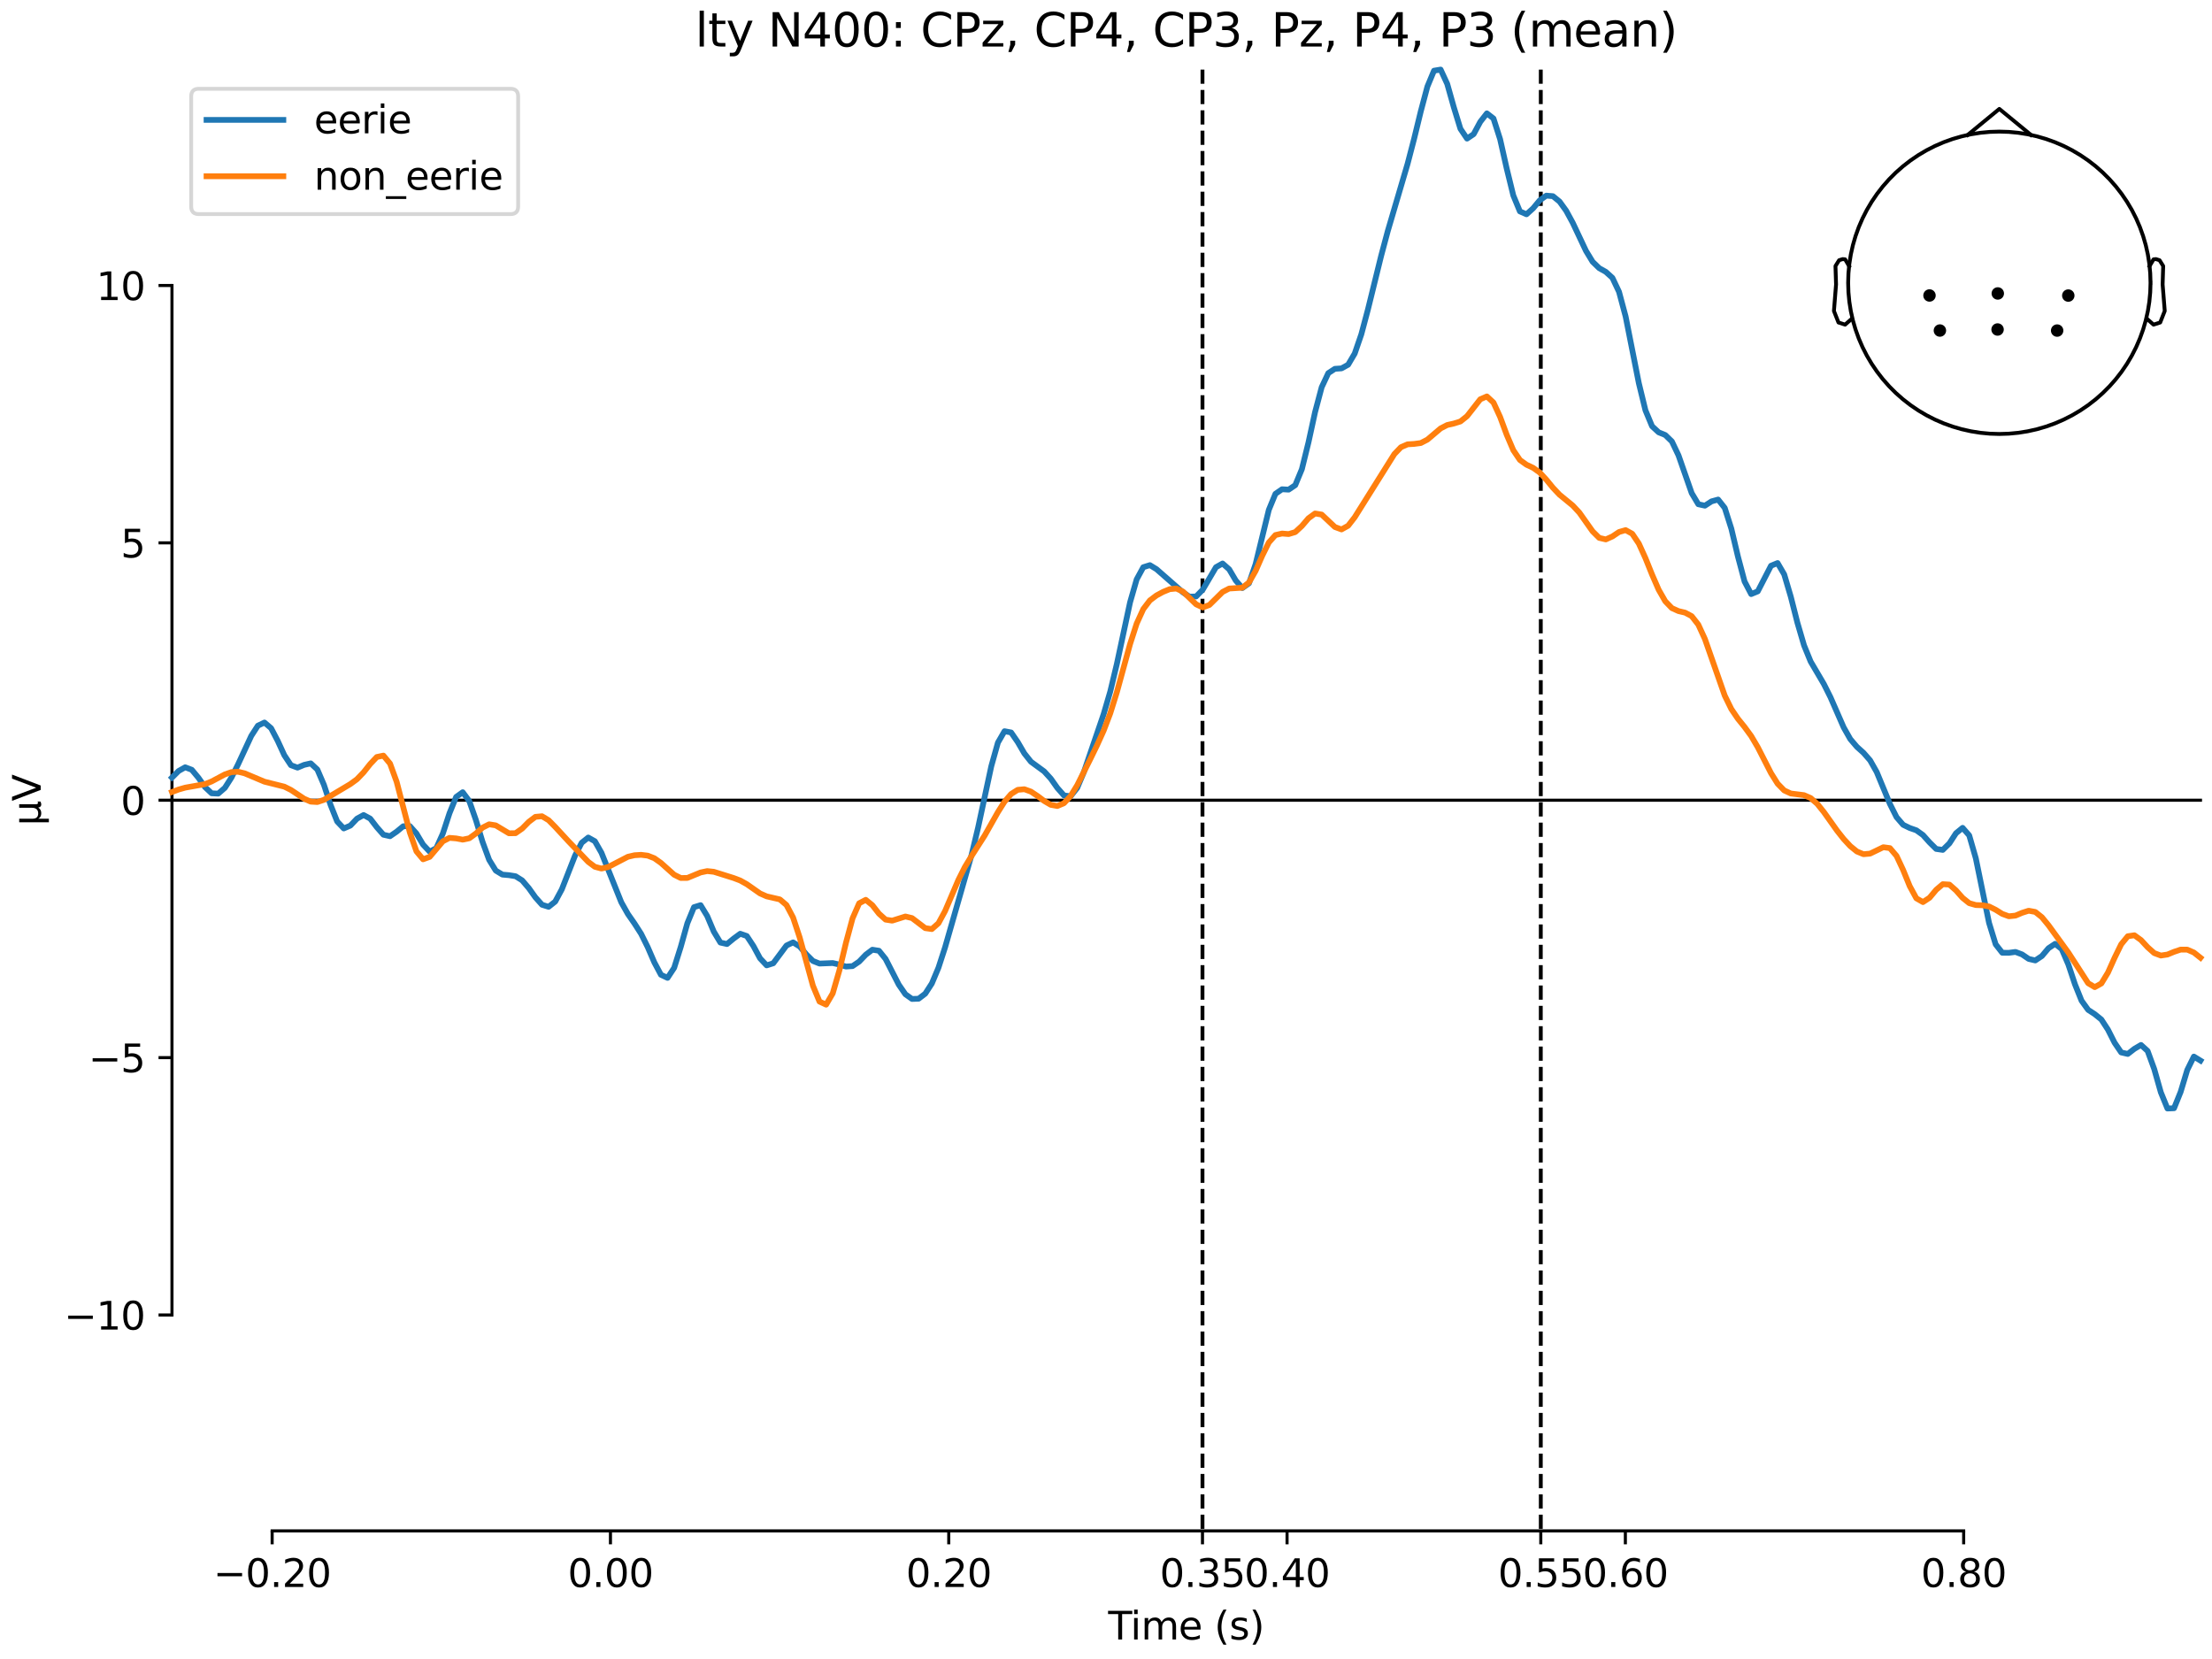 <?xml version="1.0" encoding="utf-8" standalone="no"?>
<!DOCTYPE svg PUBLIC "-//W3C//DTD SVG 1.1//EN"
  "http://www.w3.org/Graphics/SVG/1.1/DTD/svg11.dtd">
<svg xmlns:xlink="http://www.w3.org/1999/xlink" width="576pt" height="432pt" viewBox="0 0 576 432" xmlns="http://www.w3.org/2000/svg" version="1.1">
 <defs>
  <style type="text/css">*{stroke-linejoin: round; stroke-linecap: butt}</style>
 </defs>
 <g id="figure_1">
  <g id="patch_1">
   <path d="M 0 432 
L 576 432 
L 576 0 
L 0 0 
z
" style="fill: #ffffff"/>
  </g>
  <g id="axes_1">
   <g id="patch_2">
    <path d="M 44.783 398.644 
L 573 398.644 
L 573 18.118 
L 44.783 18.118 
L 44.783 398.644 
z
" style="fill: none; opacity: 0"/>
   </g>
   <g id="patch_3">
    <path d="M 44.783 342.421 
L 44.783 74.341 
" style="fill: none; stroke: #000000; stroke-width: 0.8; stroke-linejoin: miter; stroke-linecap: square"/>
   </g>
   <g id="LineCollection_1">
    <path d="M 313.124 18.118 
L 313.124 398.644 
" clip-path="url(#p5064dc7a15)" style="fill: none; stroke-dasharray: 3.7,1.6; stroke-dashoffset: 0; stroke: #000000"/>
    <path d="M 401.217 18.118 
L 401.217 398.644 
" clip-path="url(#p5064dc7a15)" style="fill: none; stroke-dasharray: 3.7,1.6; stroke-dashoffset: 0; stroke: #000000"/>
   </g>
   <g id="matplotlib.axis_1">
    <g id="xtick_1">
     <g id="line2d_1">
      <defs>
       <path id="m4d5c41dba4" d="M 0 0 
L 0 3.5 
" style="stroke: #000000; stroke-width: 0.8"/>
      </defs>
      <g>
       <use xlink:href="#m4d5c41dba4" x="70.867" y="398.644" style="stroke: #000000; stroke-width: 0.8"/>
      </g>
     </g>
     <g id="text_1">
      <!-- −0.20 -->
      <g transform="translate(55.544 413.242) scale(0.1 -0.1)">
       <defs>
        <path id="DejaVuSans-2212" d="M 678 2272 
L 4684 2272 
L 4684 1741 
L 678 1741 
L 678 2272 
z
" transform="scale(0.016)"/>
        <path id="DejaVuSans-30" d="M 2034 4250 
Q 1547 4250 1301 3770 
Q 1056 3291 1056 2328 
Q 1056 1369 1301 889 
Q 1547 409 2034 409 
Q 2525 409 2770 889 
Q 3016 1369 3016 2328 
Q 3016 3291 2770 3770 
Q 2525 4250 2034 4250 
z
M 2034 4750 
Q 2819 4750 3233 4129 
Q 3647 3509 3647 2328 
Q 3647 1150 3233 529 
Q 2819 -91 2034 -91 
Q 1250 -91 836 529 
Q 422 1150 422 2328 
Q 422 3509 836 4129 
Q 1250 4750 2034 4750 
z
" transform="scale(0.016)"/>
        <path id="DejaVuSans-2e" d="M 684 794 
L 1344 794 
L 1344 0 
L 684 0 
L 684 794 
z
" transform="scale(0.016)"/>
        <path id="DejaVuSans-32" d="M 1228 531 
L 3431 531 
L 3431 0 
L 469 0 
L 469 531 
Q 828 903 1448 1529 
Q 2069 2156 2228 2338 
Q 2531 2678 2651 2914 
Q 2772 3150 2772 3378 
Q 2772 3750 2511 3984 
Q 2250 4219 1831 4219 
Q 1534 4219 1204 4116 
Q 875 4013 500 3803 
L 500 4441 
Q 881 4594 1212 4672 
Q 1544 4750 1819 4750 
Q 2544 4750 2975 4387 
Q 3406 4025 3406 3419 
Q 3406 3131 3298 2873 
Q 3191 2616 2906 2266 
Q 2828 2175 2409 1742 
Q 1991 1309 1228 531 
z
" transform="scale(0.016)"/>
       </defs>
       <use xlink:href="#DejaVuSans-2212"/>
       <use xlink:href="#DejaVuSans-30" transform="translate(83.789 0)"/>
       <use xlink:href="#DejaVuSans-2e" transform="translate(147.412 0)"/>
       <use xlink:href="#DejaVuSans-32" transform="translate(179.199 0)"/>
       <use xlink:href="#DejaVuSans-30" transform="translate(242.822 0)"/>
      </g>
     </g>
    </g>
    <g id="xtick_2">
     <g id="line2d_2">
      <g>
       <use xlink:href="#m4d5c41dba4" x="158.96" y="398.644" style="stroke: #000000; stroke-width: 0.8"/>
      </g>
     </g>
     <g id="text_2">
      <!-- 0.00 -->
      <g transform="translate(147.828 413.242) scale(0.1 -0.1)">
       <use xlink:href="#DejaVuSans-30"/>
       <use xlink:href="#DejaVuSans-2e" transform="translate(63.623 0)"/>
       <use xlink:href="#DejaVuSans-30" transform="translate(95.41 0)"/>
       <use xlink:href="#DejaVuSans-30" transform="translate(159.033 0)"/>
      </g>
     </g>
    </g>
    <g id="xtick_3">
     <g id="line2d_3">
      <g>
       <use xlink:href="#m4d5c41dba4" x="247.054" y="398.644" style="stroke: #000000; stroke-width: 0.8"/>
      </g>
     </g>
     <g id="text_3">
      <!-- 0.20 -->
      <g transform="translate(235.921 413.242) scale(0.1 -0.1)">
       <use xlink:href="#DejaVuSans-30"/>
       <use xlink:href="#DejaVuSans-2e" transform="translate(63.623 0)"/>
       <use xlink:href="#DejaVuSans-32" transform="translate(95.41 0)"/>
       <use xlink:href="#DejaVuSans-30" transform="translate(159.033 0)"/>
      </g>
     </g>
    </g>
    <g id="xtick_4">
     <g id="line2d_4">
      <g>
       <use xlink:href="#m4d5c41dba4" x="313.124" y="398.644" style="stroke: #000000; stroke-width: 0.8"/>
      </g>
     </g>
     <g id="text_4">
      <!-- 0.35 -->
      <g transform="translate(301.991 413.242) scale(0.1 -0.1)">
       <defs>
        <path id="DejaVuSans-33" d="M 2597 2516 
Q 3050 2419 3304 2112 
Q 3559 1806 3559 1356 
Q 3559 666 3084 287 
Q 2609 -91 1734 -91 
Q 1441 -91 1130 -33 
Q 819 25 488 141 
L 488 750 
Q 750 597 1062 519 
Q 1375 441 1716 441 
Q 2309 441 2620 675 
Q 2931 909 2931 1356 
Q 2931 1769 2642 2001 
Q 2353 2234 1838 2234 
L 1294 2234 
L 1294 2753 
L 1863 2753 
Q 2328 2753 2575 2939 
Q 2822 3125 2822 3475 
Q 2822 3834 2567 4026 
Q 2313 4219 1838 4219 
Q 1578 4219 1281 4162 
Q 984 4106 628 3988 
L 628 4550 
Q 988 4650 1302 4700 
Q 1616 4750 1894 4750 
Q 2613 4750 3031 4423 
Q 3450 4097 3450 3541 
Q 3450 3153 3228 2886 
Q 3006 2619 2597 2516 
z
" transform="scale(0.016)"/>
        <path id="DejaVuSans-35" d="M 691 4666 
L 3169 4666 
L 3169 4134 
L 1269 4134 
L 1269 2991 
Q 1406 3038 1543 3061 
Q 1681 3084 1819 3084 
Q 2600 3084 3056 2656 
Q 3513 2228 3513 1497 
Q 3513 744 3044 326 
Q 2575 -91 1722 -91 
Q 1428 -91 1123 -41 
Q 819 9 494 109 
L 494 744 
Q 775 591 1075 516 
Q 1375 441 1709 441 
Q 2250 441 2565 725 
Q 2881 1009 2881 1497 
Q 2881 1984 2565 2268 
Q 2250 2553 1709 2553 
Q 1456 2553 1204 2497 
Q 953 2441 691 2322 
L 691 4666 
z
" transform="scale(0.016)"/>
       </defs>
       <use xlink:href="#DejaVuSans-30"/>
       <use xlink:href="#DejaVuSans-2e" transform="translate(63.623 0)"/>
       <use xlink:href="#DejaVuSans-33" transform="translate(95.41 0)"/>
       <use xlink:href="#DejaVuSans-35" transform="translate(159.033 0)"/>
      </g>
     </g>
    </g>
    <g id="xtick_5">
     <g id="line2d_5">
      <g>
       <use xlink:href="#m4d5c41dba4" x="335.147" y="398.644" style="stroke: #000000; stroke-width: 0.8"/>
      </g>
     </g>
     <g id="text_5">
      <!-- 0.40 -->
      <g transform="translate(324.015 413.242) scale(0.1 -0.1)">
       <defs>
        <path id="DejaVuSans-34" d="M 2419 4116 
L 825 1625 
L 2419 1625 
L 2419 4116 
z
M 2253 4666 
L 3047 4666 
L 3047 1625 
L 3713 1625 
L 3713 1100 
L 3047 1100 
L 3047 0 
L 2419 0 
L 2419 1100 
L 313 1100 
L 313 1709 
L 2253 4666 
z
" transform="scale(0.016)"/>
       </defs>
       <use xlink:href="#DejaVuSans-30"/>
       <use xlink:href="#DejaVuSans-2e" transform="translate(63.623 0)"/>
       <use xlink:href="#DejaVuSans-34" transform="translate(95.41 0)"/>
       <use xlink:href="#DejaVuSans-30" transform="translate(159.033 0)"/>
      </g>
     </g>
    </g>
    <g id="xtick_6">
     <g id="line2d_6">
      <g>
       <use xlink:href="#m4d5c41dba4" x="401.217" y="398.644" style="stroke: #000000; stroke-width: 0.8"/>
      </g>
     </g>
     <g id="text_6">
      <!-- 0.55 -->
      <g transform="translate(390.085 413.242) scale(0.1 -0.1)">
       <use xlink:href="#DejaVuSans-30"/>
       <use xlink:href="#DejaVuSans-2e" transform="translate(63.623 0)"/>
       <use xlink:href="#DejaVuSans-35" transform="translate(95.41 0)"/>
       <use xlink:href="#DejaVuSans-35" transform="translate(159.033 0)"/>
      </g>
     </g>
    </g>
    <g id="xtick_7">
     <g id="line2d_7">
      <g>
       <use xlink:href="#m4d5c41dba4" x="423.241" y="398.644" style="stroke: #000000; stroke-width: 0.8"/>
      </g>
     </g>
     <g id="text_7">
      <!-- 0.60 -->
      <g transform="translate(412.108 413.242) scale(0.1 -0.1)">
       <defs>
        <path id="DejaVuSans-36" d="M 2113 2584 
Q 1688 2584 1439 2293 
Q 1191 2003 1191 1497 
Q 1191 994 1439 701 
Q 1688 409 2113 409 
Q 2538 409 2786 701 
Q 3034 994 3034 1497 
Q 3034 2003 2786 2293 
Q 2538 2584 2113 2584 
z
M 3366 4563 
L 3366 3988 
Q 3128 4100 2886 4159 
Q 2644 4219 2406 4219 
Q 1781 4219 1451 3797 
Q 1122 3375 1075 2522 
Q 1259 2794 1537 2939 
Q 1816 3084 2150 3084 
Q 2853 3084 3261 2657 
Q 3669 2231 3669 1497 
Q 3669 778 3244 343 
Q 2819 -91 2113 -91 
Q 1303 -91 875 529 
Q 447 1150 447 2328 
Q 447 3434 972 4092 
Q 1497 4750 2381 4750 
Q 2619 4750 2861 4703 
Q 3103 4656 3366 4563 
z
" transform="scale(0.016)"/>
       </defs>
       <use xlink:href="#DejaVuSans-30"/>
       <use xlink:href="#DejaVuSans-2e" transform="translate(63.623 0)"/>
       <use xlink:href="#DejaVuSans-36" transform="translate(95.41 0)"/>
       <use xlink:href="#DejaVuSans-30" transform="translate(159.033 0)"/>
      </g>
     </g>
    </g>
    <g id="xtick_8">
     <g id="line2d_8">
      <g>
       <use xlink:href="#m4d5c41dba4" x="511.334" y="398.644" style="stroke: #000000; stroke-width: 0.8"/>
      </g>
     </g>
     <g id="text_8">
      <!-- 0.80 -->
      <g transform="translate(500.202 413.242) scale(0.1 -0.1)">
       <defs>
        <path id="DejaVuSans-38" d="M 2034 2216 
Q 1584 2216 1326 1975 
Q 1069 1734 1069 1313 
Q 1069 891 1326 650 
Q 1584 409 2034 409 
Q 2484 409 2743 651 
Q 3003 894 3003 1313 
Q 3003 1734 2745 1975 
Q 2488 2216 2034 2216 
z
M 1403 2484 
Q 997 2584 770 2862 
Q 544 3141 544 3541 
Q 544 4100 942 4425 
Q 1341 4750 2034 4750 
Q 2731 4750 3128 4425 
Q 3525 4100 3525 3541 
Q 3525 3141 3298 2862 
Q 3072 2584 2669 2484 
Q 3125 2378 3379 2068 
Q 3634 1759 3634 1313 
Q 3634 634 3220 271 
Q 2806 -91 2034 -91 
Q 1263 -91 848 271 
Q 434 634 434 1313 
Q 434 1759 690 2068 
Q 947 2378 1403 2484 
z
M 1172 3481 
Q 1172 3119 1398 2916 
Q 1625 2713 2034 2713 
Q 2441 2713 2670 2916 
Q 2900 3119 2900 3481 
Q 2900 3844 2670 4047 
Q 2441 4250 2034 4250 
Q 1625 4250 1398 4047 
Q 1172 3844 1172 3481 
z
" transform="scale(0.016)"/>
       </defs>
       <use xlink:href="#DejaVuSans-30"/>
       <use xlink:href="#DejaVuSans-2e" transform="translate(63.623 0)"/>
       <use xlink:href="#DejaVuSans-38" transform="translate(95.41 0)"/>
       <use xlink:href="#DejaVuSans-30" transform="translate(159.033 0)"/>
      </g>
     </g>
    </g>
    <g id="text_9">
     <!-- Time (s) -->
     <g transform="translate(288.562 426.92) scale(0.1 -0.1)">
      <defs>
       <path id="DejaVuSans-54" d="M -19 4666 
L 3928 4666 
L 3928 4134 
L 2272 4134 
L 2272 0 
L 1638 0 
L 1638 4134 
L -19 4134 
L -19 4666 
z
" transform="scale(0.016)"/>
       <path id="DejaVuSans-69" d="M 603 3500 
L 1178 3500 
L 1178 0 
L 603 0 
L 603 3500 
z
M 603 4863 
L 1178 4863 
L 1178 4134 
L 603 4134 
L 603 4863 
z
" transform="scale(0.016)"/>
       <path id="DejaVuSans-6d" d="M 3328 2828 
Q 3544 3216 3844 3400 
Q 4144 3584 4550 3584 
Q 5097 3584 5394 3201 
Q 5691 2819 5691 2113 
L 5691 0 
L 5113 0 
L 5113 2094 
Q 5113 2597 4934 2840 
Q 4756 3084 4391 3084 
Q 3944 3084 3684 2787 
Q 3425 2491 3425 1978 
L 3425 0 
L 2847 0 
L 2847 2094 
Q 2847 2600 2669 2842 
Q 2491 3084 2119 3084 
Q 1678 3084 1418 2786 
Q 1159 2488 1159 1978 
L 1159 0 
L 581 0 
L 581 3500 
L 1159 3500 
L 1159 2956 
Q 1356 3278 1631 3431 
Q 1906 3584 2284 3584 
Q 2666 3584 2933 3390 
Q 3200 3197 3328 2828 
z
" transform="scale(0.016)"/>
       <path id="DejaVuSans-65" d="M 3597 1894 
L 3597 1613 
L 953 1613 
Q 991 1019 1311 708 
Q 1631 397 2203 397 
Q 2534 397 2845 478 
Q 3156 559 3463 722 
L 3463 178 
Q 3153 47 2828 -22 
Q 2503 -91 2169 -91 
Q 1331 -91 842 396 
Q 353 884 353 1716 
Q 353 2575 817 3079 
Q 1281 3584 2069 3584 
Q 2775 3584 3186 3129 
Q 3597 2675 3597 1894 
z
M 3022 2063 
Q 3016 2534 2758 2815 
Q 2500 3097 2075 3097 
Q 1594 3097 1305 2825 
Q 1016 2553 972 2059 
L 3022 2063 
z
" transform="scale(0.016)"/>
       <path id="DejaVuSans-20" transform="scale(0.016)"/>
       <path id="DejaVuSans-28" d="M 1984 4856 
Q 1566 4138 1362 3434 
Q 1159 2731 1159 2009 
Q 1159 1288 1364 580 
Q 1569 -128 1984 -844 
L 1484 -844 
Q 1016 -109 783 600 
Q 550 1309 550 2009 
Q 550 2706 781 3412 
Q 1013 4119 1484 4856 
L 1984 4856 
z
" transform="scale(0.016)"/>
       <path id="DejaVuSans-73" d="M 2834 3397 
L 2834 2853 
Q 2591 2978 2328 3040 
Q 2066 3103 1784 3103 
Q 1356 3103 1142 2972 
Q 928 2841 928 2578 
Q 928 2378 1081 2264 
Q 1234 2150 1697 2047 
L 1894 2003 
Q 2506 1872 2764 1633 
Q 3022 1394 3022 966 
Q 3022 478 2636 193 
Q 2250 -91 1575 -91 
Q 1294 -91 989 -36 
Q 684 19 347 128 
L 347 722 
Q 666 556 975 473 
Q 1284 391 1588 391 
Q 1994 391 2212 530 
Q 2431 669 2431 922 
Q 2431 1156 2273 1281 
Q 2116 1406 1581 1522 
L 1381 1569 
Q 847 1681 609 1914 
Q 372 2147 372 2553 
Q 372 3047 722 3315 
Q 1072 3584 1716 3584 
Q 2034 3584 2315 3537 
Q 2597 3491 2834 3397 
z
" transform="scale(0.016)"/>
       <path id="DejaVuSans-29" d="M 513 4856 
L 1013 4856 
Q 1481 4119 1714 3412 
Q 1947 2706 1947 2009 
Q 1947 1309 1714 600 
Q 1481 -109 1013 -844 
L 513 -844 
Q 928 -128 1133 580 
Q 1338 1288 1338 2009 
Q 1338 2731 1133 3434 
Q 928 4138 513 4856 
z
" transform="scale(0.016)"/>
      </defs>
      <use xlink:href="#DejaVuSans-54"/>
      <use xlink:href="#DejaVuSans-69" transform="translate(57.959 0)"/>
      <use xlink:href="#DejaVuSans-6d" transform="translate(85.742 0)"/>
      <use xlink:href="#DejaVuSans-65" transform="translate(183.154 0)"/>
      <use xlink:href="#DejaVuSans-20" transform="translate(244.678 0)"/>
      <use xlink:href="#DejaVuSans-28" transform="translate(276.465 0)"/>
      <use xlink:href="#DejaVuSans-73" transform="translate(315.479 0)"/>
      <use xlink:href="#DejaVuSans-29" transform="translate(367.578 0)"/>
     </g>
    </g>
   </g>
   <g id="matplotlib.axis_2">
    <g id="ytick_1">
     <g id="line2d_9">
      <defs>
       <path id="m77da30f239" d="M 0 0 
L -3.5 0 
" style="stroke: #000000; stroke-width: 0.8"/>
      </defs>
      <g>
       <use xlink:href="#m77da30f239" x="44.783" y="342.421" style="stroke: #000000; stroke-width: 0.8"/>
      </g>
     </g>
     <g id="text_10">
      <!-- −10 -->
      <g transform="translate(16.678 346.22) scale(0.1 -0.1)">
       <defs>
        <path id="DejaVuSans-31" d="M 794 531 
L 1825 531 
L 1825 4091 
L 703 3866 
L 703 4441 
L 1819 4666 
L 2450 4666 
L 2450 531 
L 3481 531 
L 3481 0 
L 794 0 
L 794 531 
z
" transform="scale(0.016)"/>
       </defs>
       <use xlink:href="#DejaVuSans-2212"/>
       <use xlink:href="#DejaVuSans-31" transform="translate(83.789 0)"/>
       <use xlink:href="#DejaVuSans-30" transform="translate(147.412 0)"/>
      </g>
     </g>
    </g>
    <g id="ytick_2">
     <g id="line2d_10">
      <g>
       <use xlink:href="#m77da30f239" x="44.783" y="275.401" style="stroke: #000000; stroke-width: 0.8"/>
      </g>
     </g>
     <g id="text_11">
      <!-- −5 -->
      <g transform="translate(23.041 279.2) scale(0.1 -0.1)">
       <use xlink:href="#DejaVuSans-2212"/>
       <use xlink:href="#DejaVuSans-35" transform="translate(83.789 0)"/>
      </g>
     </g>
    </g>
    <g id="ytick_3">
     <g id="line2d_11">
      <g>
       <use xlink:href="#m77da30f239" x="44.783" y="208.381" style="stroke: #000000; stroke-width: 0.8"/>
      </g>
     </g>
     <g id="text_12">
      <!-- 0 -->
      <g transform="translate(31.421 212.18) scale(0.1 -0.1)">
       <use xlink:href="#DejaVuSans-30"/>
      </g>
     </g>
    </g>
    <g id="ytick_4">
     <g id="line2d_12">
      <g>
       <use xlink:href="#m77da30f239" x="44.783" y="141.361" style="stroke: #000000; stroke-width: 0.8"/>
      </g>
     </g>
     <g id="text_13">
      <!-- 5 -->
      <g transform="translate(31.421 145.16) scale(0.1 -0.1)">
       <use xlink:href="#DejaVuSans-35"/>
      </g>
     </g>
    </g>
    <g id="ytick_5">
     <g id="line2d_13">
      <g>
       <use xlink:href="#m77da30f239" x="44.783" y="74.341" style="stroke: #000000; stroke-width: 0.8"/>
      </g>
     </g>
     <g id="text_14">
      <!-- 10 -->
      <g transform="translate(25.058 78.14) scale(0.1 -0.1)">
       <use xlink:href="#DejaVuSans-31"/>
       <use xlink:href="#DejaVuSans-30" transform="translate(63.623 0)"/>
      </g>
     </g>
    </g>
    <g id="text_15">
     <!-- µV -->
     <g transform="translate(10.599 214.982) rotate(-90) scale(0.1 -0.1)">
      <defs>
       <path id="DejaVuSans-b5" d="M 544 -1331 
L 544 3500 
L 1119 3500 
L 1119 1325 
Q 1119 872 1334 640 
Q 1550 409 1972 409 
Q 2434 409 2667 671 
Q 2900 934 2900 1459 
L 2900 3500 
L 3475 3500 
L 3475 806 
Q 3475 619 3529 530 
Q 3584 441 3700 441 
Q 3728 441 3778 458 
Q 3828 475 3916 513 
L 3916 50 
Q 3788 -22 3673 -56 
Q 3559 -91 3450 -91 
Q 3234 -91 3106 31 
Q 2978 153 2931 403 
Q 2775 156 2548 32 
Q 2322 -91 2016 -91 
Q 1697 -91 1473 31 
Q 1250 153 1119 397 
L 1119 -1331 
L 544 -1331 
z
" transform="scale(0.016)"/>
       <path id="DejaVuSans-56" d="M 1831 0 
L 50 4666 
L 709 4666 
L 2188 738 
L 3669 4666 
L 4325 4666 
L 2547 0 
L 1831 0 
z
" transform="scale(0.016)"/>
      </defs>
      <use xlink:href="#DejaVuSans-b5"/>
      <use xlink:href="#DejaVuSans-56" transform="translate(63.623 0)"/>
     </g>
    </g>
   </g>
   <g id="patch_4">
    <path d="M 70.867 398.644 
L 511.334 398.644 
" style="fill: none; stroke: #000000; stroke-width: 0.8; stroke-linejoin: miter; stroke-linecap: square"/>
   </g>
   <g id="patch_5">
    <path d="M 44.783 208.381 
L 573 208.381 
" style="fill: none; stroke: #000000; stroke-width: 0.8; stroke-linejoin: miter; stroke-linecap: square"/>
   </g>
   <g id="text_16">
    <!-- lty N400: CPz, CP4, CP3, Pz, P4, P3 (mean) -->
    <g transform="translate(181.028 12.118) scale(0.12 -0.12)">
     <defs>
      <path id="DejaVuSans-6c" d="M 603 4863 
L 1178 4863 
L 1178 0 
L 603 0 
L 603 4863 
z
" transform="scale(0.016)"/>
      <path id="DejaVuSans-74" d="M 1172 4494 
L 1172 3500 
L 2356 3500 
L 2356 3053 
L 1172 3053 
L 1172 1153 
Q 1172 725 1289 603 
Q 1406 481 1766 481 
L 2356 481 
L 2356 0 
L 1766 0 
Q 1100 0 847 248 
Q 594 497 594 1153 
L 594 3053 
L 172 3053 
L 172 3500 
L 594 3500 
L 594 4494 
L 1172 4494 
z
" transform="scale(0.016)"/>
      <path id="DejaVuSans-79" d="M 2059 -325 
Q 1816 -950 1584 -1140 
Q 1353 -1331 966 -1331 
L 506 -1331 
L 506 -850 
L 844 -850 
Q 1081 -850 1212 -737 
Q 1344 -625 1503 -206 
L 1606 56 
L 191 3500 
L 800 3500 
L 1894 763 
L 2988 3500 
L 3597 3500 
L 2059 -325 
z
" transform="scale(0.016)"/>
      <path id="DejaVuSans-4e" d="M 628 4666 
L 1478 4666 
L 3547 763 
L 3547 4666 
L 4159 4666 
L 4159 0 
L 3309 0 
L 1241 3903 
L 1241 0 
L 628 0 
L 628 4666 
z
" transform="scale(0.016)"/>
      <path id="DejaVuSans-3a" d="M 750 794 
L 1409 794 
L 1409 0 
L 750 0 
L 750 794 
z
M 750 3309 
L 1409 3309 
L 1409 2516 
L 750 2516 
L 750 3309 
z
" transform="scale(0.016)"/>
      <path id="DejaVuSans-43" d="M 4122 4306 
L 4122 3641 
Q 3803 3938 3442 4084 
Q 3081 4231 2675 4231 
Q 1875 4231 1450 3742 
Q 1025 3253 1025 2328 
Q 1025 1406 1450 917 
Q 1875 428 2675 428 
Q 3081 428 3442 575 
Q 3803 722 4122 1019 
L 4122 359 
Q 3791 134 3420 21 
Q 3050 -91 2638 -91 
Q 1578 -91 968 557 
Q 359 1206 359 2328 
Q 359 3453 968 4101 
Q 1578 4750 2638 4750 
Q 3056 4750 3426 4639 
Q 3797 4528 4122 4306 
z
" transform="scale(0.016)"/>
      <path id="DejaVuSans-50" d="M 1259 4147 
L 1259 2394 
L 2053 2394 
Q 2494 2394 2734 2622 
Q 2975 2850 2975 3272 
Q 2975 3691 2734 3919 
Q 2494 4147 2053 4147 
L 1259 4147 
z
M 628 4666 
L 2053 4666 
Q 2838 4666 3239 4311 
Q 3641 3956 3641 3272 
Q 3641 2581 3239 2228 
Q 2838 1875 2053 1875 
L 1259 1875 
L 1259 0 
L 628 0 
L 628 4666 
z
" transform="scale(0.016)"/>
      <path id="DejaVuSans-7a" d="M 353 3500 
L 3084 3500 
L 3084 2975 
L 922 459 
L 3084 459 
L 3084 0 
L 275 0 
L 275 525 
L 2438 3041 
L 353 3041 
L 353 3500 
z
" transform="scale(0.016)"/>
      <path id="DejaVuSans-2c" d="M 750 794 
L 1409 794 
L 1409 256 
L 897 -744 
L 494 -744 
L 750 256 
L 750 794 
z
" transform="scale(0.016)"/>
      <path id="DejaVuSans-61" d="M 2194 1759 
Q 1497 1759 1228 1600 
Q 959 1441 959 1056 
Q 959 750 1161 570 
Q 1363 391 1709 391 
Q 2188 391 2477 730 
Q 2766 1069 2766 1631 
L 2766 1759 
L 2194 1759 
z
M 3341 1997 
L 3341 0 
L 2766 0 
L 2766 531 
Q 2569 213 2275 61 
Q 1981 -91 1556 -91 
Q 1019 -91 701 211 
Q 384 513 384 1019 
Q 384 1609 779 1909 
Q 1175 2209 1959 2209 
L 2766 2209 
L 2766 2266 
Q 2766 2663 2505 2880 
Q 2244 3097 1772 3097 
Q 1472 3097 1187 3025 
Q 903 2953 641 2809 
L 641 3341 
Q 956 3463 1253 3523 
Q 1550 3584 1831 3584 
Q 2591 3584 2966 3190 
Q 3341 2797 3341 1997 
z
" transform="scale(0.016)"/>
      <path id="DejaVuSans-6e" d="M 3513 2113 
L 3513 0 
L 2938 0 
L 2938 2094 
Q 2938 2591 2744 2837 
Q 2550 3084 2163 3084 
Q 1697 3084 1428 2787 
Q 1159 2491 1159 1978 
L 1159 0 
L 581 0 
L 581 3500 
L 1159 3500 
L 1159 2956 
Q 1366 3272 1645 3428 
Q 1925 3584 2291 3584 
Q 2894 3584 3203 3211 
Q 3513 2838 3513 2113 
z
" transform="scale(0.016)"/>
     </defs>
     <use xlink:href="#DejaVuSans-6c"/>
     <use xlink:href="#DejaVuSans-74" transform="translate(27.783 0)"/>
     <use xlink:href="#DejaVuSans-79" transform="translate(66.992 0)"/>
     <use xlink:href="#DejaVuSans-20" transform="translate(126.172 0)"/>
     <use xlink:href="#DejaVuSans-4e" transform="translate(157.959 0)"/>
     <use xlink:href="#DejaVuSans-34" transform="translate(232.764 0)"/>
     <use xlink:href="#DejaVuSans-30" transform="translate(296.387 0)"/>
     <use xlink:href="#DejaVuSans-30" transform="translate(360.01 0)"/>
     <use xlink:href="#DejaVuSans-3a" transform="translate(423.633 0)"/>
     <use xlink:href="#DejaVuSans-20" transform="translate(457.324 0)"/>
     <use xlink:href="#DejaVuSans-43" transform="translate(489.111 0)"/>
     <use xlink:href="#DejaVuSans-50" transform="translate(558.936 0)"/>
     <use xlink:href="#DejaVuSans-7a" transform="translate(619.238 0)"/>
     <use xlink:href="#DejaVuSans-2c" transform="translate(671.729 0)"/>
     <use xlink:href="#DejaVuSans-20" transform="translate(703.516 0)"/>
     <use xlink:href="#DejaVuSans-43" transform="translate(735.303 0)"/>
     <use xlink:href="#DejaVuSans-50" transform="translate(805.127 0)"/>
     <use xlink:href="#DejaVuSans-34" transform="translate(865.43 0)"/>
     <use xlink:href="#DejaVuSans-2c" transform="translate(929.053 0)"/>
     <use xlink:href="#DejaVuSans-20" transform="translate(960.84 0)"/>
     <use xlink:href="#DejaVuSans-43" transform="translate(992.627 0)"/>
     <use xlink:href="#DejaVuSans-50" transform="translate(1062.451 0)"/>
     <use xlink:href="#DejaVuSans-33" transform="translate(1122.754 0)"/>
     <use xlink:href="#DejaVuSans-2c" transform="translate(1186.377 0)"/>
     <use xlink:href="#DejaVuSans-20" transform="translate(1218.164 0)"/>
     <use xlink:href="#DejaVuSans-50" transform="translate(1249.951 0)"/>
     <use xlink:href="#DejaVuSans-7a" transform="translate(1310.254 0)"/>
     <use xlink:href="#DejaVuSans-2c" transform="translate(1362.744 0)"/>
     <use xlink:href="#DejaVuSans-20" transform="translate(1394.531 0)"/>
     <use xlink:href="#DejaVuSans-50" transform="translate(1426.318 0)"/>
     <use xlink:href="#DejaVuSans-34" transform="translate(1486.621 0)"/>
     <use xlink:href="#DejaVuSans-2c" transform="translate(1550.244 0)"/>
     <use xlink:href="#DejaVuSans-20" transform="translate(1582.031 0)"/>
     <use xlink:href="#DejaVuSans-50" transform="translate(1613.818 0)"/>
     <use xlink:href="#DejaVuSans-33" transform="translate(1674.121 0)"/>
     <use xlink:href="#DejaVuSans-20" transform="translate(1737.744 0)"/>
     <use xlink:href="#DejaVuSans-28" transform="translate(1769.531 0)"/>
     <use xlink:href="#DejaVuSans-6d" transform="translate(1808.545 0)"/>
     <use xlink:href="#DejaVuSans-65" transform="translate(1905.957 0)"/>
     <use xlink:href="#DejaVuSans-61" transform="translate(1967.48 0)"/>
     <use xlink:href="#DejaVuSans-6e" transform="translate(2028.76 0)"/>
     <use xlink:href="#DejaVuSans-29" transform="translate(2092.139 0)"/>
    </g>
   </g>
   <g id="legend_1">
    <g id="patch_6">
     <path d="M 51.783 55.753 
L 132.925 55.753 
Q 134.925 55.753 134.925 53.753 
L 134.925 25.118 
Q 134.925 23.118 132.925 23.118 
L 51.783 23.118 
Q 49.783 23.118 49.783 25.118 
L 49.783 53.753 
Q 49.783 55.753 51.783 55.753 
z
" style="fill: #ffffff; opacity: 0.8; stroke: #cccccc; stroke-linejoin: miter"/>
    </g>
    <g id="line2d_14">
     <path d="M 53.783 31.217 
L 63.783 31.217 
L 73.783 31.217 
" style="fill: none; stroke: #1f77b4; stroke-width: 1.5; stroke-linecap: square"/>
    </g>
    <g id="text_17">
     <!-- eerie -->
     <g transform="translate(81.783 34.717) scale(0.1 -0.1)">
      <defs>
       <path id="DejaVuSans-72" d="M 2631 2963 
Q 2534 3019 2420 3045 
Q 2306 3072 2169 3072 
Q 1681 3072 1420 2755 
Q 1159 2438 1159 1844 
L 1159 0 
L 581 0 
L 581 3500 
L 1159 3500 
L 1159 2956 
Q 1341 3275 1631 3429 
Q 1922 3584 2338 3584 
Q 2397 3584 2469 3576 
Q 2541 3569 2628 3553 
L 2631 2963 
z
" transform="scale(0.016)"/>
      </defs>
      <use xlink:href="#DejaVuSans-65"/>
      <use xlink:href="#DejaVuSans-65" transform="translate(61.523 0)"/>
      <use xlink:href="#DejaVuSans-72" transform="translate(123.047 0)"/>
      <use xlink:href="#DejaVuSans-69" transform="translate(164.16 0)"/>
      <use xlink:href="#DejaVuSans-65" transform="translate(191.943 0)"/>
     </g>
    </g>
    <g id="line2d_15">
     <path d="M 53.783 45.895 
L 63.783 45.895 
L 73.783 45.895 
" style="fill: none; stroke: #ff7f0e; stroke-width: 1.5; stroke-linecap: square"/>
    </g>
    <g id="text_18">
     <!-- non_eerie -->
     <g transform="translate(81.783 49.395) scale(0.1 -0.1)">
      <defs>
       <path id="DejaVuSans-6f" d="M 1959 3097 
Q 1497 3097 1228 2736 
Q 959 2375 959 1747 
Q 959 1119 1226 758 
Q 1494 397 1959 397 
Q 2419 397 2687 759 
Q 2956 1122 2956 1747 
Q 2956 2369 2687 2733 
Q 2419 3097 1959 3097 
z
M 1959 3584 
Q 2709 3584 3137 3096 
Q 3566 2609 3566 1747 
Q 3566 888 3137 398 
Q 2709 -91 1959 -91 
Q 1206 -91 779 398 
Q 353 888 353 1747 
Q 353 2609 779 3096 
Q 1206 3584 1959 3584 
z
" transform="scale(0.016)"/>
       <path id="DejaVuSans-5f" d="M 3263 -1063 
L 3263 -1509 
L -63 -1509 
L -63 -1063 
L 3263 -1063 
z
" transform="scale(0.016)"/>
      </defs>
      <use xlink:href="#DejaVuSans-6e"/>
      <use xlink:href="#DejaVuSans-6f" transform="translate(63.379 0)"/>
      <use xlink:href="#DejaVuSans-6e" transform="translate(124.561 0)"/>
      <use xlink:href="#DejaVuSans-5f" transform="translate(187.939 0)"/>
      <use xlink:href="#DejaVuSans-65" transform="translate(237.939 0)"/>
      <use xlink:href="#DejaVuSans-65" transform="translate(299.463 0)"/>
      <use xlink:href="#DejaVuSans-72" transform="translate(360.986 0)"/>
      <use xlink:href="#DejaVuSans-69" transform="translate(402.1 0)"/>
      <use xlink:href="#DejaVuSans-65" transform="translate(429.883 0)"/>
     </g>
    </g>
   </g>
   <g id="line2d_16">
    <path d="M 44.783 202.487 
L 46.504 200.765 
L 48.224 199.796 
L 49.945 200.451 
L 51.665 202.517 
L 53.386 204.959 
L 55.107 206.572 
L 56.827 206.656 
L 58.548 205.167 
L 60.268 202.473 
L 61.989 199.037 
L 65.43 191.625 
L 67.151 188.965 
L 68.871 188.143 
L 70.592 189.619 
L 72.312 192.909 
L 74.033 196.653 
L 75.753 199.254 
L 77.474 199.89 
L 79.195 199.171 
L 80.915 198.779 
L 82.636 200.376 
L 84.356 204.382 
L 86.077 209.59 
L 87.797 213.909 
L 89.518 215.725 
L 91.239 214.983 
L 92.959 213.175 
L 94.68 212.232 
L 96.4 213.162 
L 98.121 215.399 
L 99.841 217.36 
L 101.562 217.747 
L 103.283 216.567 
L 105.003 215.153 
L 106.724 215.115 
L 108.444 217.043 
L 110.165 219.932 
L 111.886 221.765 
L 113.606 220.857 
L 115.327 217.019 
L 117.047 211.771 
L 118.768 207.531 
L 120.488 206.291 
L 122.209 208.616 
L 123.93 213.541 
L 125.65 219.21 
L 127.371 223.892 
L 129.091 226.695 
L 130.812 227.742 
L 132.532 227.893 
L 134.253 228.166 
L 135.974 229.25 
L 137.694 231.255 
L 139.415 233.664 
L 141.135 235.592 
L 142.856 236.136 
L 144.576 234.772 
L 146.297 231.579 
L 149.738 222.798 
L 151.459 219.463 
L 153.179 218.089 
L 154.9 219.05 
L 156.62 222.065 
L 161.782 234.95 
L 163.503 238.004 
L 165.223 240.477 
L 166.944 243.165 
L 168.664 246.629 
L 170.385 250.599 
L 172.106 253.825 
L 173.826 254.638 
L 175.547 252.024 
L 177.267 246.563 
L 178.988 240.408 
L 180.709 236.227 
L 182.429 235.702 
L 184.15 238.519 
L 185.87 242.59 
L 187.591 245.444 
L 189.311 245.823 
L 191.032 244.406 
L 192.753 243.143 
L 194.473 243.739 
L 196.194 246.352 
L 197.914 249.547 
L 199.635 251.381 
L 201.355 250.835 
L 204.797 246.209 
L 206.517 245.397 
L 208.238 246.467 
L 209.958 248.509 
L 211.679 250.226 
L 213.399 250.911 
L 216.841 250.774 
L 218.561 251.167 
L 220.282 251.689 
L 222.002 251.572 
L 223.723 250.396 
L 225.443 248.603 
L 227.164 247.303 
L 228.885 247.572 
L 230.605 249.7 
L 234.046 256.413 
L 235.767 258.909 
L 237.488 260.127 
L 239.208 260.065 
L 240.929 258.752 
L 242.649 256.095 
L 244.37 252.001 
L 246.09 246.702 
L 252.973 222.691 
L 254.693 215.506 
L 258.134 199.508 
L 259.855 193.379 
L 261.576 190.403 
L 263.296 190.733 
L 265.017 193.234 
L 266.737 196.182 
L 268.458 198.351 
L 271.899 200.87 
L 273.62 202.752 
L 275.34 205.185 
L 277.061 207.14 
L 278.781 207.341 
L 280.502 205.17 
L 282.222 201.084 
L 287.384 185.966 
L 289.105 180.084 
L 290.825 172.893 
L 294.267 156.848 
L 295.987 150.866 
L 297.708 147.7 
L 299.428 147.162 
L 301.149 148.21 
L 308.031 154.241 
L 309.752 155.373 
L 311.472 155.314 
L 313.193 153.551 
L 316.634 147.699 
L 318.355 146.731 
L 320.075 148.251 
L 321.796 151.169 
L 323.516 153.12 
L 325.237 151.887 
L 326.957 146.883 
L 330.399 132.769 
L 332.119 128.592 
L 333.84 127.4 
L 335.56 127.503 
L 337.281 126.336 
L 339.001 122.177 
L 340.722 115.204 
L 342.443 107.306 
L 344.163 100.832 
L 345.884 97.16 
L 347.604 96.039 
L 349.325 95.924 
L 351.046 94.976 
L 352.766 92.058 
L 354.487 87.048 
L 356.207 80.59 
L 359.648 66.622 
L 361.369 60.186 
L 366.531 42.657 
L 368.251 36.061 
L 369.972 28.993 
L 371.692 22.534 
L 373.413 18.405 
L 375.134 18.118 
L 376.854 21.845 
L 378.575 27.944 
L 380.295 33.544 
L 382.016 36.094 
L 383.736 34.932 
L 385.457 31.727 
L 387.178 29.517 
L 388.898 30.853 
L 390.619 36.226 
L 392.339 43.868 
L 394.06 50.892 
L 395.78 55.05 
L 397.501 55.8 
L 399.222 54.246 
L 400.942 52.169 
L 402.663 50.943 
L 404.383 51.085 
L 406.104 52.485 
L 407.825 54.867 
L 409.545 58.029 
L 412.986 65.322 
L 414.707 68.157 
L 416.427 69.824 
L 418.148 70.787 
L 419.869 72.349 
L 421.589 75.985 
L 423.31 82.411 
L 426.751 99.786 
L 428.471 106.848 
L 430.192 110.985 
L 431.913 112.577 
L 433.633 113.276 
L 435.354 114.952 
L 437.074 118.567 
L 440.515 128.41 
L 442.236 131.3 
L 443.957 131.675 
L 445.677 130.555 
L 447.398 130.081 
L 449.118 132.259 
L 450.839 137.671 
L 452.559 144.933 
L 454.28 151.418 
L 456.001 154.698 
L 457.721 153.989 
L 461.162 147.323 
L 462.883 146.614 
L 464.603 149.571 
L 466.324 155.401 
L 468.045 162.171 
L 469.765 168.044 
L 471.486 172.26 
L 474.927 178.115 
L 476.648 181.554 
L 480.089 189.416 
L 481.809 192.454 
L 483.53 194.476 
L 485.25 196.023 
L 486.971 197.99 
L 488.692 201.034 
L 492.133 209.348 
L 493.853 212.781 
L 495.574 214.775 
L 497.294 215.609 
L 499.015 216.207 
L 500.736 217.437 
L 502.456 219.359 
L 504.177 221.062 
L 505.897 221.311 
L 507.618 219.615 
L 509.338 216.969 
L 511.059 215.564 
L 512.78 217.535 
L 514.5 223.507 
L 517.941 240.308 
L 519.662 245.895 
L 521.382 248.093 
L 523.103 248.107 
L 524.824 247.88 
L 526.544 248.53 
L 528.265 249.696 
L 529.985 250.1 
L 531.706 248.952 
L 533.427 246.912 
L 535.147 245.771 
L 536.868 247.136 
L 538.588 251.143 
L 540.309 256.291 
L 542.029 260.571 
L 543.75 262.965 
L 545.471 264.086 
L 547.191 265.481 
L 548.912 268.126 
L 550.632 271.521 
L 552.353 274.053 
L 554.073 274.448 
L 555.794 273.112 
L 557.515 272.102 
L 559.235 273.665 
L 560.956 278.38 
L 562.676 284.438 
L 564.397 288.655 
L 566.117 288.581 
L 567.838 284.319 
L 569.559 278.611 
L 571.279 275.128 
L 573 276.182 
L 573 276.182 
" style="fill: none; stroke: #1f77b4; stroke-width: 1.5; stroke-linecap: square"/>
   </g>
   <g id="line2d_17">
    <path d="M 44.783 206.241 
L 46.504 205.592 
L 48.224 205.103 
L 53.386 204.181 
L 55.107 203.487 
L 58.548 201.654 
L 60.268 201.056 
L 61.989 200.962 
L 63.709 201.376 
L 68.871 203.55 
L 74.033 204.841 
L 75.753 205.697 
L 79.195 207.978 
L 80.915 208.746 
L 82.636 208.849 
L 84.356 208.274 
L 91.239 204.163 
L 92.959 202.904 
L 94.68 201.113 
L 96.4 198.942 
L 98.121 197.12 
L 99.841 196.757 
L 101.562 198.829 
L 103.283 203.566 
L 106.724 216.776 
L 108.444 221.693 
L 110.165 223.76 
L 111.886 223.132 
L 115.327 219.068 
L 117.047 218.179 
L 118.768 218.32 
L 120.488 218.643 
L 122.209 218.283 
L 123.93 217.036 
L 125.65 215.518 
L 127.371 214.646 
L 129.091 214.925 
L 132.532 216.987 
L 134.253 216.958 
L 135.974 215.755 
L 137.694 214.008 
L 139.415 212.706 
L 141.135 212.548 
L 142.856 213.581 
L 144.576 215.321 
L 148.018 219.049 
L 153.179 224.428 
L 154.9 225.71 
L 156.62 226.172 
L 158.341 225.778 
L 163.503 223.104 
L 165.223 222.704 
L 166.944 222.596 
L 168.664 222.807 
L 170.385 223.478 
L 172.106 224.697 
L 175.547 227.774 
L 177.267 228.631 
L 178.988 228.613 
L 182.429 227.192 
L 184.15 226.83 
L 185.87 227.011 
L 191.032 228.63 
L 192.753 229.282 
L 194.473 230.242 
L 197.914 232.647 
L 199.635 233.41 
L 203.076 234.203 
L 204.797 235.666 
L 206.517 238.92 
L 208.238 244.125 
L 211.679 256.669 
L 213.399 260.807 
L 215.12 261.61 
L 216.841 258.667 
L 218.561 252.732 
L 220.282 245.523 
L 222.002 239.136 
L 223.723 235.215 
L 225.443 234.311 
L 227.164 235.712 
L 228.885 237.913 
L 230.605 239.465 
L 232.326 239.734 
L 235.767 238.652 
L 237.488 239.066 
L 240.929 241.683 
L 242.649 241.931 
L 244.37 240.412 
L 246.09 237.245 
L 249.532 229.187 
L 251.252 225.762 
L 252.973 222.928 
L 256.414 217.56 
L 259.855 211.476 
L 261.576 208.757 
L 263.296 206.755 
L 265.017 205.667 
L 266.737 205.512 
L 268.458 206.136 
L 270.178 207.276 
L 271.899 208.567 
L 273.62 209.577 
L 275.34 209.882 
L 277.061 209.15 
L 278.781 207.285 
L 280.502 204.475 
L 283.943 197.605 
L 285.664 194.068 
L 287.384 190.271 
L 289.105 185.759 
L 290.825 180.256 
L 294.267 167.717 
L 295.987 162.382 
L 297.708 158.604 
L 299.428 156.347 
L 301.149 155.049 
L 302.869 154.122 
L 304.59 153.416 
L 306.311 153.256 
L 308.031 154.036 
L 311.472 157.369 
L 313.193 158.17 
L 314.913 157.543 
L 318.355 154.146 
L 320.075 153.252 
L 323.516 153.039 
L 325.237 151.665 
L 326.957 148.655 
L 328.678 144.724 
L 330.399 141.258 
L 332.119 139.325 
L 333.84 138.932 
L 335.56 139.07 
L 337.281 138.558 
L 339.001 136.97 
L 340.722 134.958 
L 342.443 133.709 
L 344.163 133.991 
L 347.604 137.23 
L 349.325 137.861 
L 351.046 136.905 
L 352.766 134.691 
L 363.09 118.239 
L 364.81 116.447 
L 366.531 115.702 
L 368.251 115.594 
L 369.972 115.366 
L 371.692 114.477 
L 375.134 111.558 
L 376.854 110.67 
L 378.575 110.283 
L 380.295 109.745 
L 382.016 108.369 
L 385.457 103.973 
L 387.178 103.229 
L 388.898 104.821 
L 390.619 108.558 
L 392.339 113.201 
L 394.06 117.23 
L 395.78 119.777 
L 397.501 121.014 
L 399.222 121.823 
L 400.942 123.046 
L 402.663 124.904 
L 404.383 127.004 
L 406.104 128.824 
L 409.545 131.641 
L 411.266 133.489 
L 414.707 138.353 
L 416.427 140.061 
L 418.148 140.463 
L 419.869 139.689 
L 421.589 138.533 
L 423.31 138.039 
L 425.03 138.984 
L 426.751 141.547 
L 428.471 145.339 
L 430.192 149.614 
L 431.913 153.565 
L 433.633 156.567 
L 435.354 158.352 
L 437.074 159.126 
L 438.795 159.53 
L 440.515 160.448 
L 442.236 162.65 
L 443.957 166.399 
L 449.118 181.13 
L 450.839 184.639 
L 452.559 187.174 
L 454.28 189.301 
L 456.001 191.655 
L 457.721 194.578 
L 461.162 201.31 
L 462.883 204.058 
L 464.603 205.827 
L 466.324 206.623 
L 469.765 207.055 
L 471.486 207.806 
L 473.206 209.313 
L 474.927 211.454 
L 478.368 216.294 
L 480.089 218.472 
L 481.809 220.325 
L 483.53 221.725 
L 485.25 222.435 
L 486.971 222.278 
L 490.412 220.616 
L 492.133 220.848 
L 493.853 222.867 
L 495.574 226.549 
L 497.294 230.761 
L 499.015 233.918 
L 500.736 234.902 
L 502.456 233.767 
L 504.177 231.701 
L 505.897 230.24 
L 507.618 230.343 
L 509.338 231.857 
L 511.059 233.801 
L 512.78 235.182 
L 514.5 235.674 
L 516.221 235.732 
L 517.941 236.042 
L 519.662 236.9 
L 521.382 237.97 
L 523.103 238.598 
L 524.824 238.421 
L 526.544 237.695 
L 528.265 237.15 
L 529.985 237.468 
L 531.706 238.838 
L 533.427 240.935 
L 538.588 248.037 
L 543.75 256.023 
L 545.471 257.05 
L 547.191 256.089 
L 548.912 253.248 
L 550.632 249.418 
L 552.353 245.897 
L 554.073 243.794 
L 555.794 243.542 
L 557.515 244.79 
L 559.235 246.65 
L 560.956 248.181 
L 562.676 248.819 
L 564.397 248.56 
L 566.117 247.851 
L 567.838 247.275 
L 569.559 247.284 
L 571.279 248.029 
L 573 249.401 
L 573 249.401 
" style="fill: none; stroke: #ff7f0e; stroke-width: 1.5; stroke-linecap: square"/>
   </g>
  </g>
  <g id="axes_2">
   <g id="PathCollection_1">
    <defs>
     <path id="C0_0_4236182fc9" d="M 0 1.118 
C 0.297 1.118 0.581 1 0.791 0.791 
C 1 0.581 1.118 0.297 1.118 -0 
C 1.118 -0.297 1 -0.581 0.791 -0.791 
C 0.581 -1 0.297 -1.118 0 -1.118 
C -0.297 -1.118 -0.581 -1 -0.791 -0.791 
C -1 -0.581 -1.118 -0.297 -1.118 0 
C -1.118 0.297 -1 0.581 -0.791 0.791 
C -0.581 1 -0.297 1.118 0 1.118 
z
"/>
    </defs>
    <g clip-path="url(#pdf4d7936a9)">
     <use xlink:href="#C0_0_4236182fc9" x="520.22" y="76.414" style="stroke: #000000"/>
    </g>
    <g clip-path="url(#pdf4d7936a9)">
     <use xlink:href="#C0_0_4236182fc9" x="538.578" y="76.965" style="stroke: #000000"/>
    </g>
    <g clip-path="url(#pdf4d7936a9)">
     <use xlink:href="#C0_0_4236182fc9" x="502.436" y="76.941" style="stroke: #000000"/>
    </g>
    <g clip-path="url(#pdf4d7936a9)">
     <use xlink:href="#C0_0_4236182fc9" x="505.145" y="86.07" style="stroke: #000000"/>
    </g>
    <g clip-path="url(#pdf4d7936a9)">
     <use xlink:href="#C0_0_4236182fc9" x="535.676" y="86.08" style="stroke: #000000"/>
    </g>
    <g clip-path="url(#pdf4d7936a9)">
     <use xlink:href="#C0_0_4236182fc9" x="520.163" y="85.802" style="stroke: #000000"/>
    </g>
   </g>
   <g id="matplotlib.axis_3"/>
   <g id="matplotlib.axis_4"/>
   <g id="line2d_18">
    <path d="M 559.992 73.637 
L 559.914 71.165 
L 559.682 68.702 
L 559.295 66.26 
L 558.755 63.846 
L 558.065 61.471 
L 557.227 59.144 
L 556.245 56.874 
L 555.122 54.67 
L 553.863 52.542 
L 552.473 50.496 
L 550.957 48.542 
L 549.322 46.687 
L 547.573 44.938 
L 545.718 43.302 
L 543.763 41.786 
L 541.718 40.396 
L 539.589 39.137 
L 537.385 38.014 
L 535.116 37.032 
L 532.789 36.194 
L 530.414 35.504 
L 528 34.965 
L 525.557 34.578 
L 523.095 34.345 
L 520.623 34.267 
L 518.151 34.345 
L 515.689 34.578 
L 513.246 34.965 
L 510.832 35.504 
L 508.457 36.194 
L 506.13 37.032 
L 503.86 38.014 
L 501.656 39.137 
L 499.528 40.396 
L 497.482 41.786 
L 495.528 43.302 
L 493.673 44.938 
L 491.924 46.687 
L 490.288 48.542 
L 488.772 50.496 
L 487.382 52.542 
L 486.123 54.67 
L 485 56.874 
L 484.018 59.144 
L 483.18 61.471 
L 482.49 63.846 
L 481.951 66.26 
L 481.564 68.702 
L 481.331 71.165 
L 481.254 73.637 
L 481.331 76.109 
L 481.564 78.571 
L 481.951 81.014 
L 482.49 83.427 
L 483.18 85.802 
L 484.018 88.129 
L 485 90.399 
L 486.123 92.603 
L 487.382 94.732 
L 488.772 96.777 
L 490.288 98.732 
L 491.924 100.587 
L 493.673 102.336 
L 495.528 103.971 
L 497.482 105.487 
L 499.528 106.877 
L 501.656 108.136 
L 503.86 109.259 
L 506.13 110.241 
L 508.457 111.079 
L 510.832 111.769 
L 513.246 112.309 
L 515.689 112.696 
L 518.151 112.928 
L 520.623 113.006 
L 523.095 112.928 
L 525.557 112.696 
L 528 112.309 
L 530.414 111.769 
L 532.789 111.079 
L 535.116 110.241 
L 537.385 109.259 
L 539.589 108.136 
L 541.718 106.877 
L 543.763 105.487 
L 545.718 103.971 
L 547.573 102.336 
L 549.322 100.587 
L 550.957 98.732 
L 552.473 96.777 
L 553.863 94.732 
L 555.122 92.603 
L 556.245 90.399 
L 557.227 88.129 
L 558.065 85.802 
L 558.755 83.427 
L 559.295 81.014 
L 559.682 78.571 
L 559.914 76.109 
L 559.992 73.637 
" style="fill: none; stroke: #000000; stroke-linecap: square"/>
   </g>
   <g id="line2d_19">
    <path d="M 512.377 35.141 
L 520.623 28.362 
L 528.868 35.141 
" style="fill: none; stroke: #000000; stroke-linecap: square"/>
   </g>
   <g id="line2d_20">
    <path d="M 481.49 69.267 
L 480.466 67.534 
L 479.836 67.471 
L 478.899 67.763 
L 477.954 69.267 
L 478.104 74.07 
L 477.553 80.975 
L 478.734 83.975 
L 480.466 84.534 
L 482.12 83.077 
" style="fill: none; stroke: #000000; stroke-linecap: square"/>
   </g>
   <g id="line2d_21">
    <path d="M 559.756 69.267 
L 560.779 67.534 
L 561.409 67.471 
L 562.346 67.763 
L 563.291 69.267 
L 563.142 74.07 
L 563.693 80.975 
L 562.512 83.975 
L 560.779 84.534 
L 559.126 83.077 
" style="fill: none; stroke: #000000; stroke-linecap: square"/>
   </g>
  </g>
 </g>
 <defs>
  <clipPath id="p5064dc7a15">
   <rect x="44.783" y="18.118" width="528.217" height="380.525"/>
  </clipPath>
  <clipPath id="pdf4d7936a9">
   <rect x="473.246" y="24.13" width="94.754" height="93.108"/>
  </clipPath>
 </defs>
</svg>
